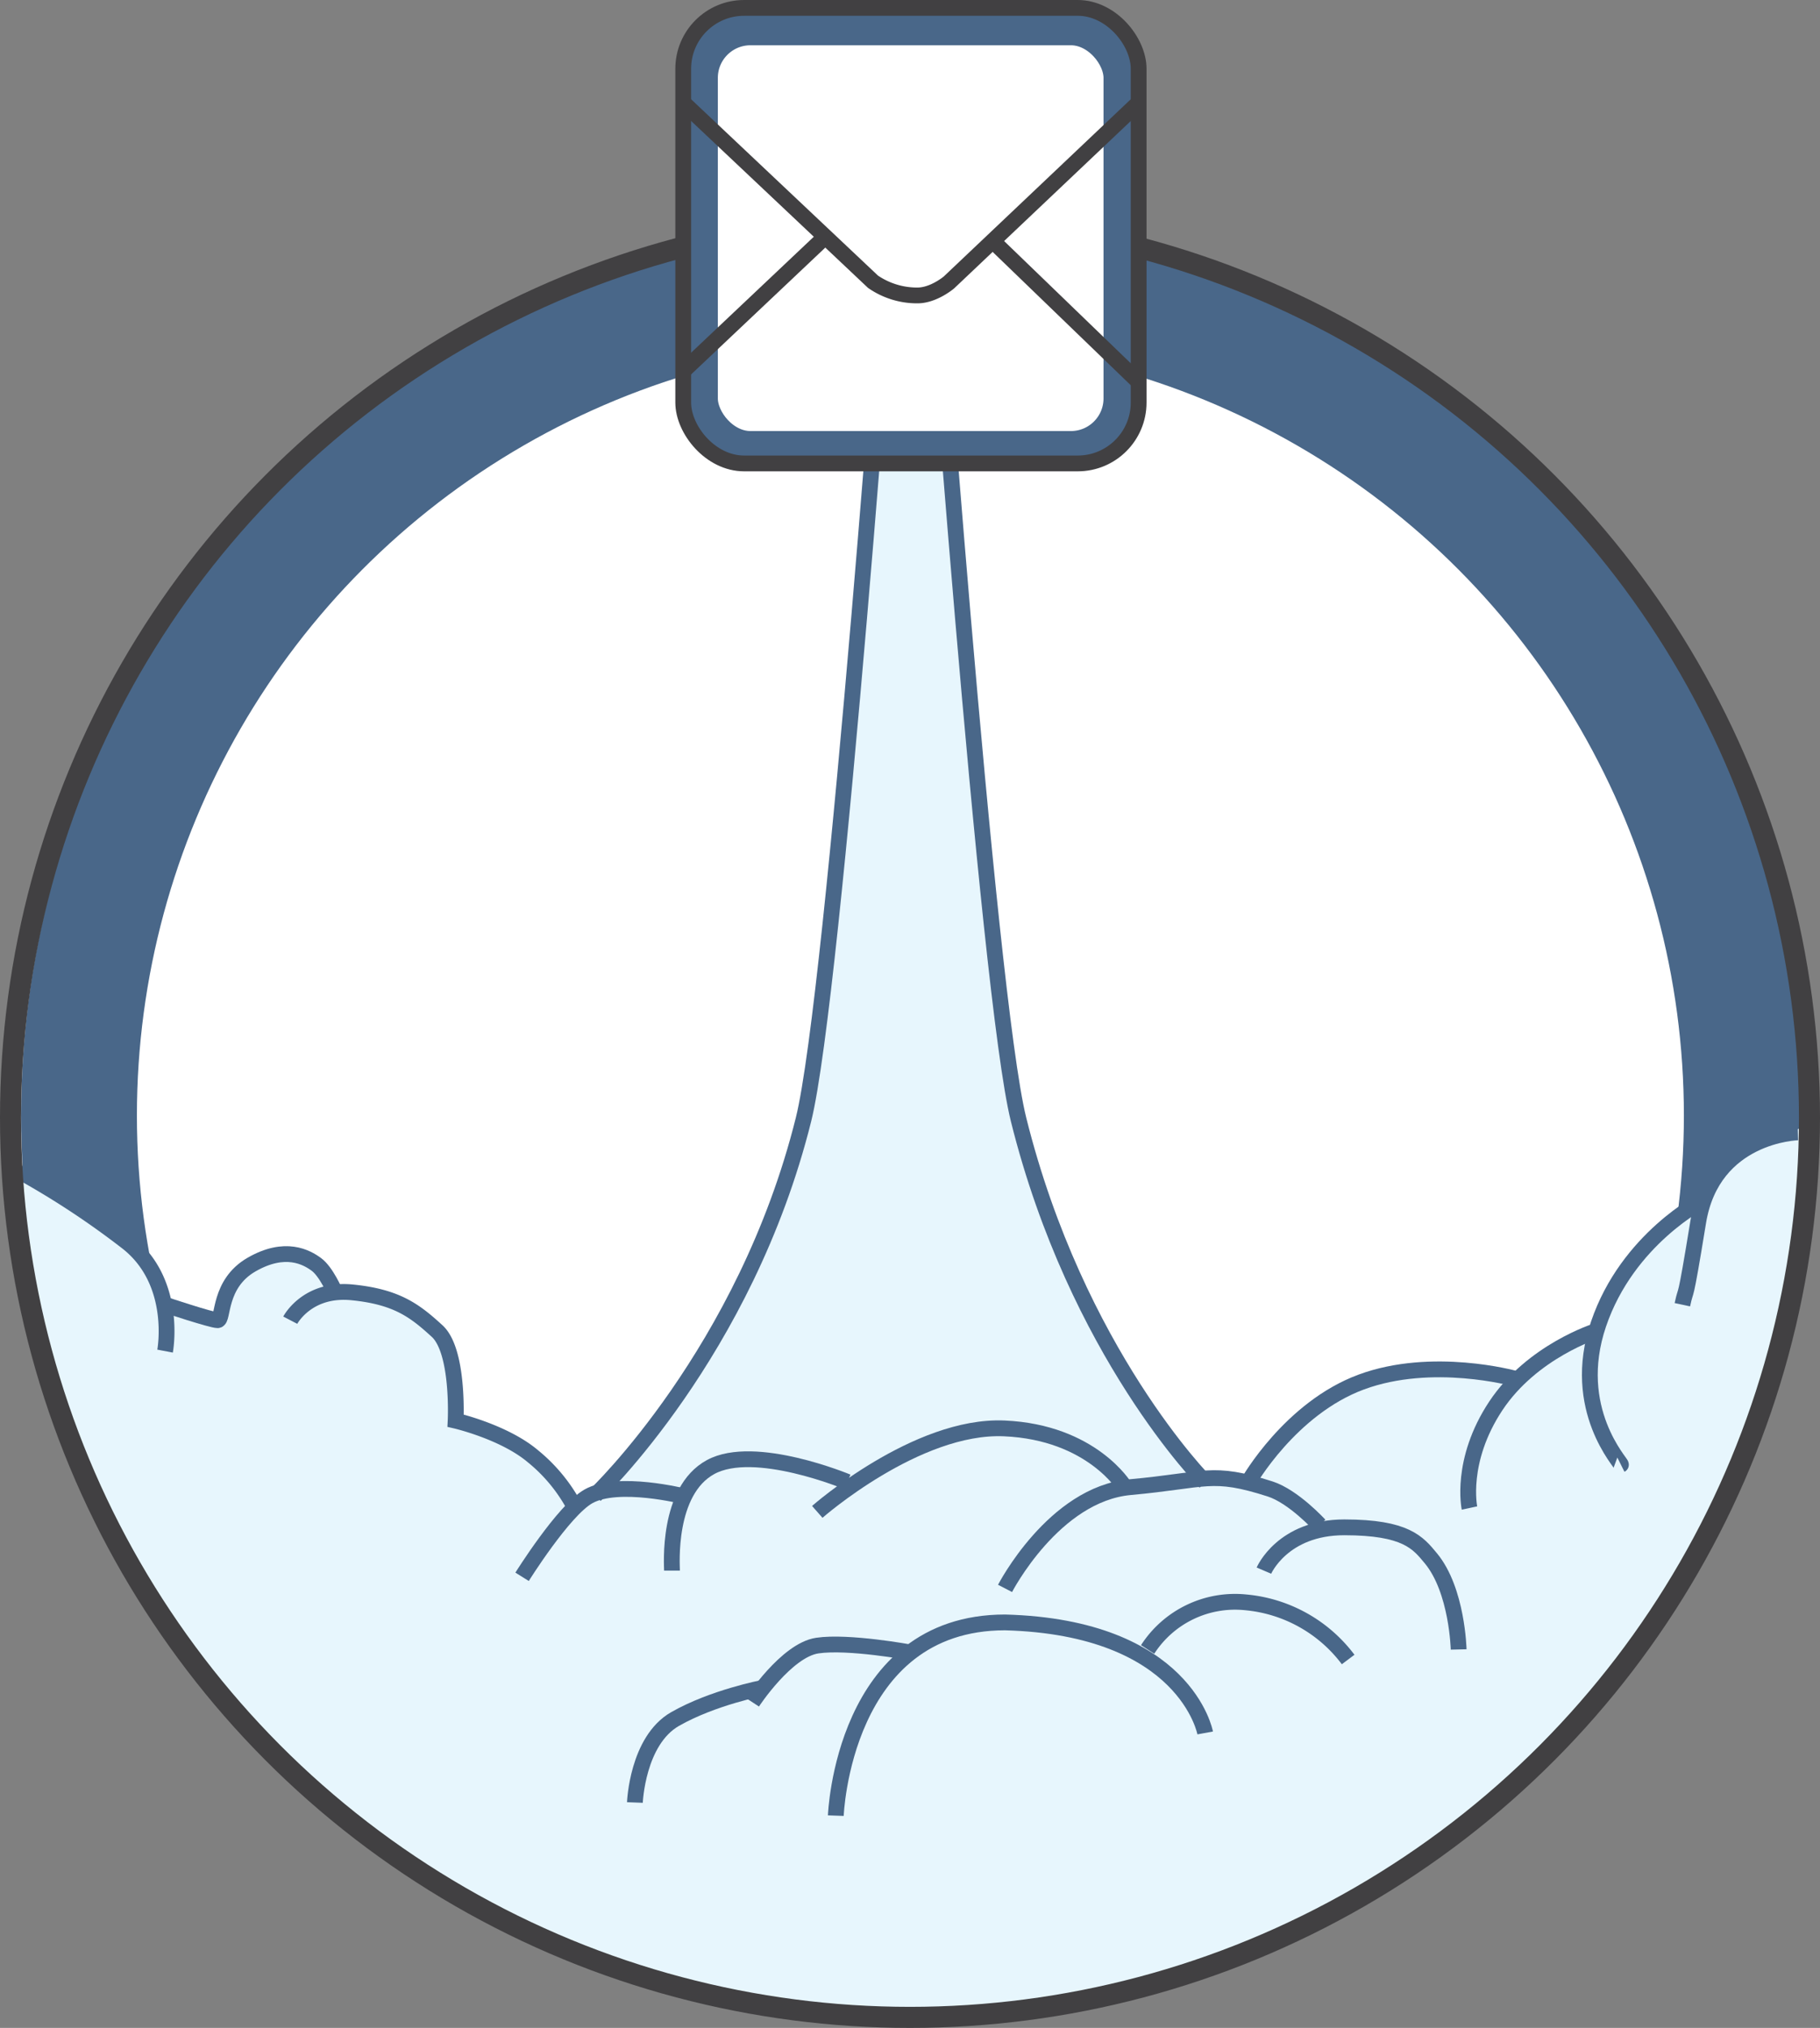 <svg id="Layer_1" data-name="Layer 1" xmlns="http://www.w3.org/2000/svg" viewBox="0 0 345.848 385.258"><rect x="0" y="0" width="345.848" height="385.258" fill="#808080" stroke="none"/><defs><style>.cls-1,.cls-10,.cls-2,.cls-4,.cls-7,.cls-8,.cls-9{fill:none;}.cls-1,.cls-2{stroke:#231f20;}.cls-1,.cls-10,.cls-2,.cls-4,.cls-6,.cls-7,.cls-8,.cls-9{stroke-miterlimit:10;}.cls-1{stroke-width:2px;}.cls-2,.cls-8{stroke-width:4px;}.cls-3{fill:#fff;}.cls-4,.cls-6,.cls-7,.cls-9{stroke:#496789;}.cls-4{stroke-width:22px;}.cls-5,.cls-6{fill:#e7f6fd;}.cls-10,.cls-6,.cls-7{stroke-width:3px;}.cls-10,.cls-8{stroke:#414042;}.cls-9{stroke-width:7px;}</style></defs><title>mailit</title><path class="cls-1" d="M235.221,483.275" transform="translate(-329.805 -154.427)"/><path class="cls-2" d="M274.287,328.083" transform="translate(-329.805 -154.427)"/><ellipse class="cls-3" cx="174.585" cy="213.188" rx="170.924" ry="168.418"/><circle class="cls-4" cx="172.999" cy="211.922" r="157.984"/><path class="cls-5" d="M672.341,368.625a83.486,83.486,0,0,0-13.553,5.994c-.52.283-5.825,8.379-5.825,8.379s-12.137,3.108-17.747,20.815l-.75,1.812-14.414,10.035s-15.896-4.727-29.659.721-23.348,19.575-23.348,19.575l-9.767-.718-12.812,2.056s-6.21-10.498-23.19-11.299-36.204,17.306-36.204,17.306l5.835-6.214s-17.953-8.047-26.48-3.08-7.48,20.511-7.48,21.473l1.916-16.71s-12.388-2.159-18.11,1.326c-4.828,2.94-12.829,16.665-12.829,16.665l10.918-16.231a64.351,64.351,0,0,0-8.469-9.094c-5.573-5.048-13.802-6.833-13.802-6.833s-.84-14.633-5.104-18.799-6.727-4.815-15.396-6.097c-5.104-.754-4.656-3.842-6.563-5.364s-4.903-3.954-11.411.052-5.996,10.479-7.192,10.479-10.938-4.562-10.938-4.562,2.467-5.549-8.596-11.89c-9.312-5.338-19.299-12.065-19.299-12.065l-.792-1.295C342.276,466.737,412.2,537.685,500.781,537.685c100.313,0,166.916-71.016,173.695-173.096q.03-.456.059-.912Z" transform="translate(-329.805 -154.427)"/><path class="cls-6" d="M558.823,435.993s-24.425-24.573-35.466-68.885c-5.911-23.721-16.712-172.923-16.712-172.923h-7.44s-10.802,149.202-16.712,172.923c-11.041,44.311-39.589,71.371-39.589,71.371" transform="translate(-329.805 -154.427)"/><path class="cls-1" d="M397.287,400.21" transform="translate(-329.805 -154.427)"/><path class="cls-7" d="M333.466,376.937a158.705,158.705,0,0,1,20.659,13.612c9.508,7.599,7.048,20.558,7.048,20.558" transform="translate(-329.805 -154.427)"/><path class="cls-7" d="M361.173,402.297s8.81,2.937,9.985,2.937.073-6.902,6.461-10.573,10.463-1.395,12.335,0,3.524,5.286,3.524,5.286" transform="translate(-329.805 -154.427)"/><path class="cls-7" d="M384.962,405.234s3.194-6.131,11.747-5.286,11.968,3.524,16.153,7.342,3.524,17.034,3.524,17.034,9.214,2.129,14.684,6.755a31.297,31.297,0,0,1,7.636,9.104" transform="translate(-329.805 -154.427)"/><path class="cls-7" d="M429.014,453.985s7.853-12.577,12.592-15.272c5.617-3.194,18.245,0,18.245,0" transform="translate(-329.805 -154.427)"/><path class="cls-7" d="M457.502,452.81c0-.881-1.028-15.125,7.342-19.677s25.991,2.822,25.991,2.822" transform="translate(-329.805 -154.427)"/><path class="cls-7" d="M485.108,441.65s18.869-16.593,35.536-15.859,22.907,11.16,22.907,11.16" transform="translate(-329.805 -154.427)"/><path class="cls-7" d="M520.791,456.188s9.251-17.915,23.788-19.236,15.418-3.242,26.578.343c4.461,1.433,9.398,6.853,9.398,6.853" transform="translate(-329.805 -154.427)"/><path class="cls-7" d="M569.983,452.81s3.524-8.223,15.272-8.223,14.015,2.942,16.446,5.874c5.036,6.073,5.286,17.327,5.286,17.327" transform="translate(-329.805 -154.427)"/><path class="cls-7" d="M567.046,435.956s7.929-13.982,21.439-18.975,29.111-.661,29.111-.661" transform="translate(-329.805 -154.427)"/><path class="cls-7" d="M609.043,440.916s-1.909-8.957,4.993-19.383,19.112-14.244,19.112-14.244" transform="translate(-329.805 -154.427)"/><path class="cls-7" d="M637.824,432.693c.294-.147-9.765-10.499-4.258-26.725s19.918-23.504,19.918-23.504" transform="translate(-329.805 -154.427)"/><path class="cls-7" d="M649.498,402.297c.851-3.992.294.955,3.01-15.712S671.45,369.551,671.45,369.551" transform="translate(-329.805 -154.427)"/><path class="cls-7" d="M450.453,496.863s.441-11.747,7.636-15.859,16.685-5.923,16.685-5.923" transform="translate(-329.805 -154.427)"/><path class="cls-7" d="M472.772,477.808s6.462-9.873,12.335-10.754,17.696,1.301,17.696,1.301" transform="translate(-329.805 -154.427)"/><path class="cls-7" d="M488.632,499.359s1.322-36.71,32.158-36.71c34.361.932,38.032,20.998,38.032,20.998" transform="translate(-329.805 -154.427)"/><path class="cls-7" d="M547.883,467.788a19.765,19.765,0,0,1,18.576-8.957,27.448,27.448,0,0,1,19.53,10.866" transform="translate(-329.805 -154.427)"/><circle class="cls-8" cx="172.924" cy="212.334" r="170.924"/><rect class="cls-3" x="129.525" y="1.717" width="86.541" height="86.541" rx="11.569" ry="11.569"/><rect class="cls-9" x="132.908" y="5.1" width="80.29" height="80.29" rx="9.698" ry="9.698"/><path class="cls-10" d="M459.414,173.723l36.279,34.224a14.725,14.725,0,0,0,8.526,2.607c3.064-.038,5.92-2.477,5.92-2.477l35.665-33.792" transform="translate(-329.805 -154.427)"/><line class="cls-10" x1="156.815" y1="44.987" x2="129.525" y2="70.774"/><line class="cls-10" x1="188.624" y1="45.77" x2="216.323" y2="72.503"/><rect class="cls-10" x="129.831" y="1.5" width="86.541" height="86.541" rx="11.569" ry="11.569"/></svg>